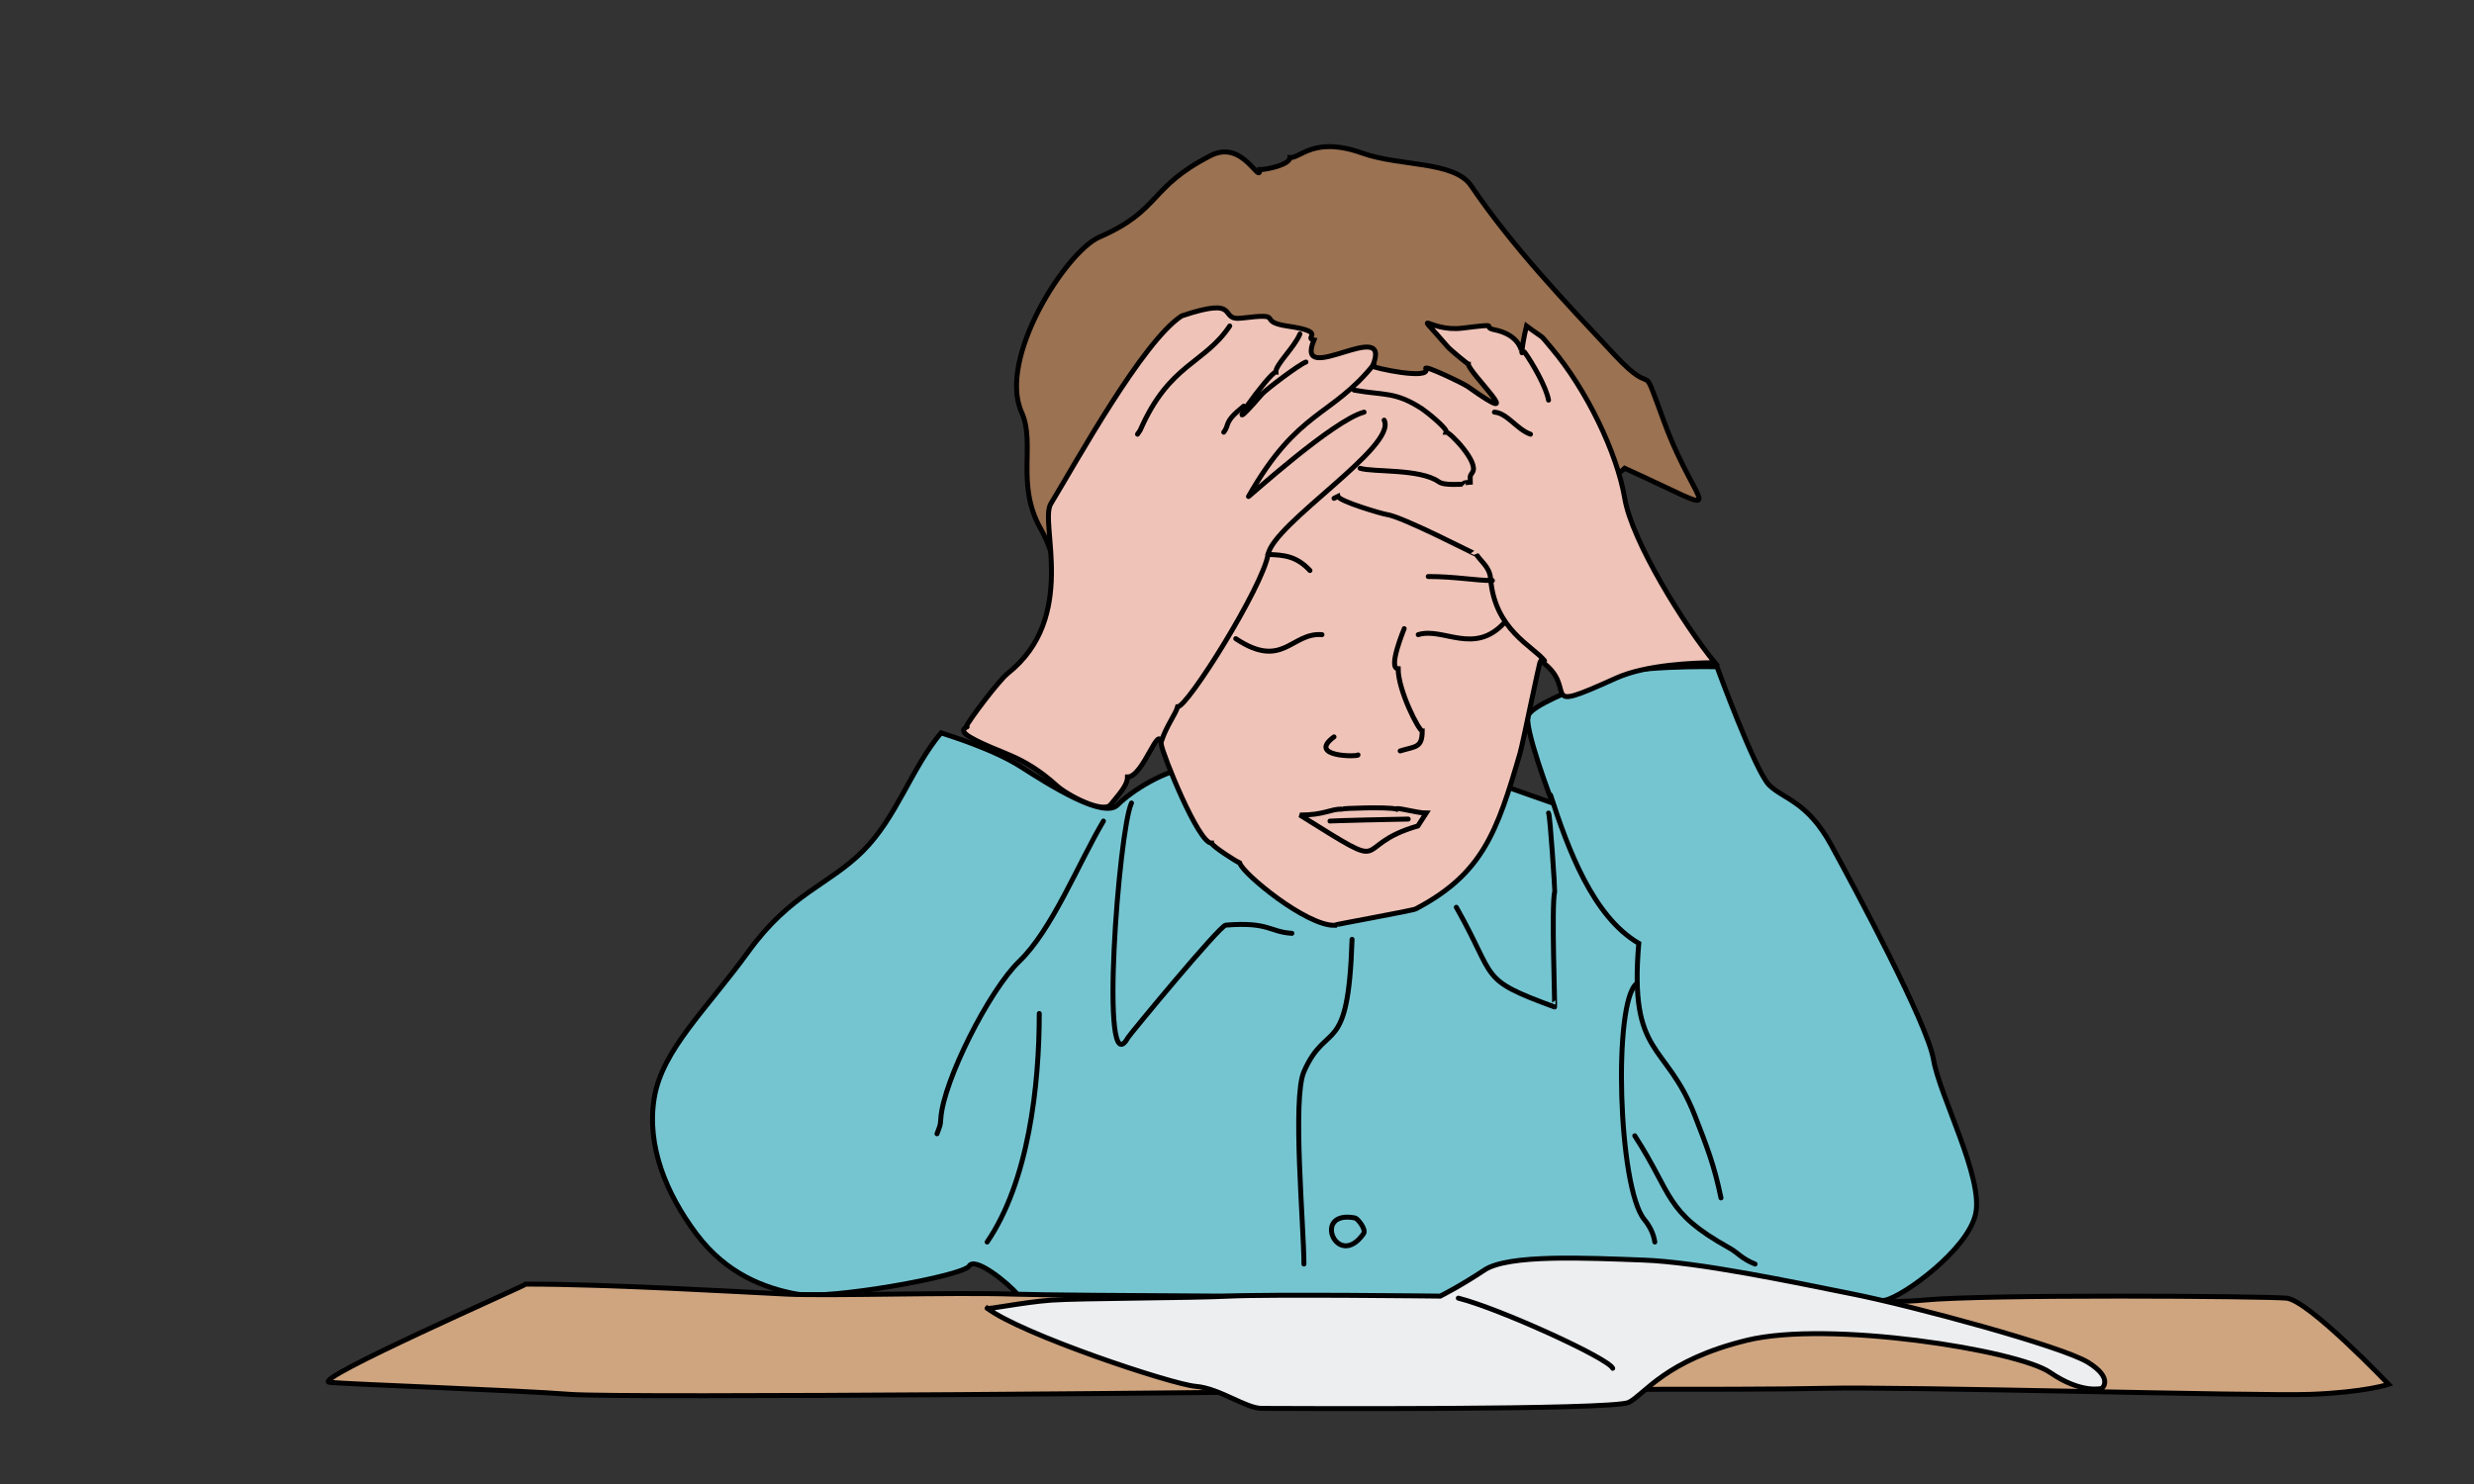 <?xml version="1.0" encoding="utf-8"?>
<!-- Generator: Adobe Illustrator 15.1.0, SVG Export Plug-In . SVG Version: 6.00 Build 0)  -->
<!DOCTYPE svg PUBLIC "-//W3C//DTD SVG 1.1//EN" "http://www.w3.org/Graphics/SVG/1.1/DTD/svg11.dtd">
<svg version="1.1" id="_x23_Layer_1" xmlns="http://www.w3.org/2000/svg" xmlns:xlink="http://www.w3.org/1999/xlink" x="0px"
	 y="0px" width="500px" height="300px" viewBox="0 0 500 300" enable-background="new 0 0 500 300" xml:space="preserve">
<rect x="0" y="0" width="500" height="300" fill="#333333" stroke="none"/>
<path fill-rule="evenodd" clip-rule="evenodd" fill="#75C5D1" stroke="#000000" stroke-width="1" stroke-linecap="round" stroke-miterlimit="2.613" d="
	M190.182,148.154c-6.079,7.294-8.915,17.02-15.804,23.908s-14.588,8.51-23.098,20.261c-8.509,11.752-17.424,19.856-19.045,29.582
	c-1.621,9.725,2.432,19.45,8.51,27.555c6.078,8.104,13.777,10.94,20.261,12.156s33.633-3.646,34.849-5.673s8.104,3.646,9.726,5.673
	c1.621,2.026,74.156,2.026,77.802,2.432c3.647,0.405,52.679-1.216,55.516-1.216s38.496,0.811,42.143,0
	c3.647-0.811,16.614-10.13,18.235-17.425c1.621-7.294-7.294-23.907-8.51-31.201c-1.216-7.295-15.804-34.444-20.666-43.359
	s-9.726-9.319-12.563-12.156c-2.836-2.837-10.535-23.908-10.535-23.908s-18.235-0.405-24.313,2.431
	c-6.078,2.837-12.562,5.268-13.777,7.294c-1.216,2.026,4.862,17.83,4.862,17.83s-8.104-2.836-13.777-4.862
	s-53.084-2.837-58.757-2.432c-5.673,0.405-12.563,4.863-15.399,7.699c-2.836,2.837-13.777-4.052-19.451-7.699
	C200.718,151.396,191.397,148.56,190.182,148.154z"/>
<path fill-rule="evenodd" clip-rule="evenodd" fill="#9B7252" stroke="#000000" stroke-width="1" stroke-linecap="round" stroke-miterlimit="2.613" d="
	M244.684,31.451c-12.654,6.474-9.912,10.99-22.489,16.475c-6.814,2.971-20.608,24.599-15.734,35.393
	c2.886,6.392-1.239,14.603,3.878,23.607c7.174,12.623-0.411,28.078,17.158,2.594c7.393-10.723,47.609-18.177,60.239-18.906
	c5.981-0.346,6.113,5.266,19.555,3.612c5.435-0.669,16.882,4.633,21.071,0.44c22.546,10.219,14.821,9.228,8-9.286
	c-5.257-14.271-1.099-4.062-9.922-13.511c-10.264-10.992-20.639-21.821-29.142-34.34c-3.407-5.018-14.305-3.839-22.021-6.587
	c-9.716-3.461-12.479,1.095-14.588,0.914c0,1.407-4.533,2.432-6.078,2.432C254.612,37.43,251.228,28.104,244.684,31.451z"/>
<path fill-rule="evenodd" clip-rule="evenodd" fill="#EFC3B8" stroke="#000000" stroke-width="1" stroke-linecap="round" stroke-miterlimit="2.613" d="
	M308.507,65.895c-2.553,10.741,2.06,2.511-6.449,0.775c-2.94-0.6,1.935-1.375-6.518-0.335c-7.011,0.862-10.227-4.752-2.976,3.751
	c0.525,0.616,4.031,3.508,4.191,3.508c0,1.705,12.87,13.805-0.104,4.562c-0.936-0.667-8.934-4.5-8.51-3.647
	c1.205,2.431-10.866-0.185-10.732-0.509c4.286-10.388-15.985,4.704-11.855-5.268c-2.262-0.468,2.938-1.596-5.304-2.802
	c-6.621-0.969-0.072-2.754-9.285-1.621c-4.96,0.61,0.233-4.605-12.156-0.44c-7.907,5.188-21.209,29.355-26.444,37.987
	c-2.351,3.877,5.606,22.936-8.706,34.282c-1.765,1.398-7.87,9.467-8.44,10.837c1.17-0.176-2.283,0.264,0.938,2.096
	c5.938,3.377,10.274,3.309,17.424,9.76c2.192,1.978,9.452,5.744,10.906,3.81c1.22-1.623,3.381-3.692,3.381-5.569
	c3.241,0,6.426-11.396,6.854-6.483c0.135,1.546,7.486,20.067,10.166,19.855c0.11,0.695,5.493,4.007,5.673,4.053
	c0.791,2.283,13.356,12.562,19.046,12.562c0-0.135,15.833-2.956,16.51-3.312c13.49-7.087,16.439-15.496,21.071-31.434
	c0.626-2.153,3.88-18.41,4.157-18.744c8.201,5.646-1.609,11.147,15.294,3.508c5.993-2.709,15.754-3.103,19.96-3.103
	c-6.055-7.311-16.769-24.5-18.235-33.228c-1.563-9.297-7.813-22.087-14.727-30.288C310.8,67.093,312.563,68.908,308.507,65.895z"/>
<path fill-rule="evenodd" clip-rule="evenodd" fill="none" stroke="#000000" stroke-width="1" stroke-linecap="round" stroke-miterlimit="2.613" d="
	M248.534,65.895c-5.139,7.709-12.217,7.59-18.096,21.072l-0.544,0.81"/>
<path fill-rule="evenodd" clip-rule="evenodd" fill="none" stroke="#000000" stroke-width="1" stroke-linecap="round" stroke-miterlimit="2.613" d="
	M262.717,67.515c-1.109,2.715-4.977,6.262-4.863,7.699c-1.188-0.094-12.849,16.097-2.802,4.458c0.785-0.909,7.53-6.016,8.881-6.483"
	/>
<path fill-rule="evenodd" clip-rule="evenodd" fill="none" stroke="#000000" stroke-width="1" stroke-linecap="round" stroke-miterlimit="2.613" d="
	M277.71,73.594c-8.585,10.762-15.354,9.099-25.391,26.779c-0.182,0.32,17.138-15.443,23.364-17.054"/>
<path fill-rule="evenodd" clip-rule="evenodd" fill="none" stroke="#000000" stroke-width="1" stroke-linecap="round" stroke-miterlimit="2.613" d="
	M234.756,149.775c0.889-2.85,2.886-5.505,3.242-6.889c2.049,0,17.166-24.244,18.27-30.762c1.063-6.277,26.2-21.878,23.469-27.185"/>
<path fill-rule="evenodd" clip-rule="evenodd" fill="none" stroke="#000000" stroke-width="1" stroke-linecap="round" stroke-miterlimit="2.613" d="
	M274.873,94.666c2.637,0.822,12.137,0.045,15.908,2.732c1.211,0.863,4.783,0.38,5.002,0.544c-0.255-0.436,1.063-0.406,1.377-0.439
	c0-1.108-0.202-1.183,0.405-1.991c1.472-1.958-4.516-8.14-5.268-8.14c0.285-0.689-3.959-4.109-4.897-4.724
	c-5.429-3.556-7.718-2.685-13.743-3.786"/>
<path fill-rule="evenodd" clip-rule="evenodd" fill="none" stroke="#000000" stroke-width="1" stroke-linecap="round" stroke-miterlimit="2.613" d="
	M312.153,133.566c-2.404-3.016-10.07-6.216-10.906-16.614c-0.182-2.266-1.795-3.291-2.871-4.863
	c0.021,0.133-14.983-7.7-18.234-8.104c-0.781-0.097-9.494-2.642-9.726-3.647l-0.811,0.405"/>
<path fill-rule="evenodd" clip-rule="evenodd" fill="none" stroke="#000000" stroke-width="1" stroke-linecap="round" stroke-miterlimit="2.613" d="
	M302.023,83.319c2.551,0.16,4.558,3.51,7.294,4.458"/>
<path fill-rule="evenodd" clip-rule="evenodd" fill="none" stroke="#000000" stroke-width="1" stroke-linecap="round" stroke-miterlimit="2.613" d="
	M308.102,71.163c1.588,2.204,4.403,7.071,4.862,9.725"/>
<path fill-rule="evenodd" clip-rule="evenodd" fill="none" stroke="#000000" stroke-width="1" stroke-linecap="round" stroke-miterlimit="2.613" d="
	M251.37,82.103c-4.194,3.347-2.761,3.592-4.052,5.268"/>
<path fill-rule="evenodd" clip-rule="evenodd" fill="none" stroke="#000000" stroke-width="1" stroke-linecap="round" stroke-miterlimit="2.613" d="
	M256.233,112.09c3.164,0.099,5.779,0.279,8.51,3.242"/>
<path fill-rule="evenodd" clip-rule="evenodd" fill="none" stroke="#000000" stroke-width="1" stroke-linecap="round" stroke-miterlimit="2.613" d="
	M288.65,116.547c5.507,0,9.448,0.811,12.968,0.811"/>
<path fill-rule="evenodd" clip-rule="evenodd" fill="none" stroke="#000000" stroke-width="1" stroke-linecap="round" stroke-miterlimit="2.613" d="
	M249.75,129.109c9.52,6.348,11.213-1.301,17.424-0.81"/>
<path fill-rule="evenodd" clip-rule="evenodd" fill="none" stroke="#000000" stroke-width="1" stroke-linecap="round" stroke-miterlimit="2.613" d="
	M286.625,128.299c5.039-1.571,11.297,4.273,17.424-2.432"/>
<path fill-rule="evenodd" clip-rule="evenodd" fill="none" stroke="#000000" stroke-width="1" stroke-linecap="round" stroke-miterlimit="2.613" d="
	M269.605,148.965c-5.548,4.081,4.847,4.036,4.862,3.647"/>
<path fill-rule="evenodd" clip-rule="evenodd" fill="none" stroke="#000000" stroke-width="1" stroke-linecap="round" stroke-miterlimit="2.613" d="
	M282.978,151.802c3.058-0.953,4.458-0.542,4.458-4.052c-0.679,0-4.863-8.15-4.863-12.562c-2.175,0,1.203-8.016,1.216-8.104"/>
<path fill-rule="evenodd" clip-rule="evenodd" fill="none" stroke="#000000" stroke-width="1" stroke-linecap="round" stroke-miterlimit="2.613" d="
	M262.717,164.769c19.684,12.276,9.638,6.3,23.839,2.2l1.689-2.605c-1.895,0-6.078-1.257-6.078-0.811
	c-1.84-0.473-10.94-0.135-10.94,0C268.768,163.553,267.632,164.769,262.717,164.769z"/>
<path fill-rule="evenodd" clip-rule="evenodd" fill="none" stroke="#000000" stroke-width="1" stroke-linecap="round" stroke-miterlimit="2.613" d="
	M268.795,165.984c0.186-0.058,13.978-0.405,15.804-0.405"/>
<path fill-rule="evenodd" clip-rule="evenodd" fill="none" stroke="#000000" stroke-width="1" stroke-linecap="round" stroke-miterlimit="2.613" d="
	M228.678,162.337c-2.559,5.232-6.581,57.921-0.707,47.411c0.315-0.563,18.511-22.627,19.752-22.728
	c8.763-0.705,8.845,1.39,13.372,1.656"/>
<path fill-rule="evenodd" clip-rule="evenodd" fill="none" stroke="#000000" stroke-width="1" stroke-linecap="round" stroke-miterlimit="2.613" d="
	M294.324,183.409c8.37,14.745,4.263,14.434,19.855,20.156c0.127,0.047-0.676-20.576,0.034-23.363
	c0.046-0.179-0.918-15.438-1.25-15.839"/>
<path fill-rule="evenodd" clip-rule="evenodd" fill="none" stroke="#000000" stroke-width="1" stroke-linecap="round" stroke-miterlimit="2.613" d="
	M273.253,189.893c-0.786,24.349-5.078,16.145-9.726,26.744c-2.382,5.433,0,31.423,0,38.901"/>
<path fill-rule="evenodd" clip-rule="evenodd" fill="none" stroke="#000000" stroke-width="1" stroke-linecap="round" stroke-miterlimit="2.613" d="
	M273.86,246.218c-8.902-1.721-3.595,10.743,1.719,3.173C276.178,248.538,274.376,246.318,273.86,246.218z"/>
<path fill-rule="evenodd" clip-rule="evenodd" fill="none" stroke="#000000" stroke-width="1" stroke-linecap="round" stroke-miterlimit="2.613" d="
	M223.005,165.984c-5.139,8.688-10.35,21.947-17.02,28.365c-6.038,5.811-15.329,24.177-15.838,31.712
	c-0.115,1.699-0.165,1.421-0.776,3.138"/>
<path fill-rule="evenodd" clip-rule="evenodd" fill="none" stroke="#000000" stroke-width="1" stroke-linecap="round" stroke-miterlimit="2.613" d="
	M210.038,204.886c0,14.531-2.163,33.948-10.536,46.195"/>
<path fill-rule="evenodd" clip-rule="evenodd" fill="none" stroke="#000000" stroke-width="1" stroke-linecap="round" stroke-miterlimit="2.613" d="
	M313.369,160.717c3.516,10.904,8.533,24.54,17.83,29.986c-1.981,23.123,5.521,19.848,11.346,34.849
	c2.404,6.191,3.919,10.019,5.269,16.614"/>
<path fill-rule="evenodd" clip-rule="evenodd" fill="none" stroke="#000000" stroke-width="1" stroke-linecap="round" stroke-miterlimit="2.613" d="
	M330.389,229.604c7.766,12.015,5.974,15.36,19.011,22.624c2.063,1.148,2.421,2.141,5.303,3.311"/>
<path fill-rule="evenodd" clip-rule="evenodd" fill="none" stroke="#000000" stroke-width="1" stroke-linecap="round" stroke-miterlimit="2.613" d="
	M330.794,198.808c-4.828,3.679-3.769,41.249,1.517,47.712c1.082,1.322,1.879,2.859,2.13,4.562"/>
<path fill-rule="evenodd" clip-rule="evenodd" fill="#CFA580" stroke="#000000" stroke-width="1" stroke-linecap="round" stroke-miterlimit="2.613" d="
	M106.301,259.591c17.02,0,44.169,1.621,52.679,2.026c8.51,0.404,33.633-0.405,45.79,0c12.157,0.404,74.156,0.405,84.287,0.81
	c10.13,0.405,87.527,1.621,99.685,0.405c12.156-1.215,68.887-0.81,73.345-0.405c4.457,0.405,20.666,17.425,20.666,17.425
	s-4.862,1.621-15.804,2.026c-10.94,0.405-81.854-1.621-98.469-1.216s-70.104,0-89.148,0.405
	c-19.046,0.405-153.985,1.621-164.115,0.811s-44.574-2.026-48.626-2.432S105.896,259.996,106.301,259.591z"/>
<path fill-rule="evenodd" clip-rule="evenodd" fill="#EDEEF0" stroke="#000000" stroke-width="1" stroke-linecap="round" stroke-miterlimit="2.613" d="
	M199.502,264.453c6.889,5.268,37.28,15.398,42.143,15.804s10.13,4.458,13.373,4.458c3.241,0,70.914,0.404,74.155-1.216
	c3.242-1.621,7.294-8.51,23.908-12.563c16.614-4.052,54.705,2.026,61.188,6.483c6.483,4.458,10.536,3.242,10.536,3.242
	s2.431-2.025-2.837-5.268s-35.254-11.346-47.411-13.777c-12.156-2.432-31.202-6.483-42.548-6.889
	c-11.347-0.406-27.15-1.216-32.013,2.025c-4.862,3.242-8.915,5.268-8.915,5.268s-34.444-0.405-42.548,0s-30.391,0.405-36.064,0.811
	S199.097,264.858,199.502,264.453z"/>
<path fill-rule="evenodd" clip-rule="evenodd" fill="none" stroke="#000000" stroke-width="1" stroke-linecap="round" stroke-miterlimit="2.613" d="
	M294.729,262.427c8.104,2.026,30.392,12.157,31.202,14.183"/>
</svg>

